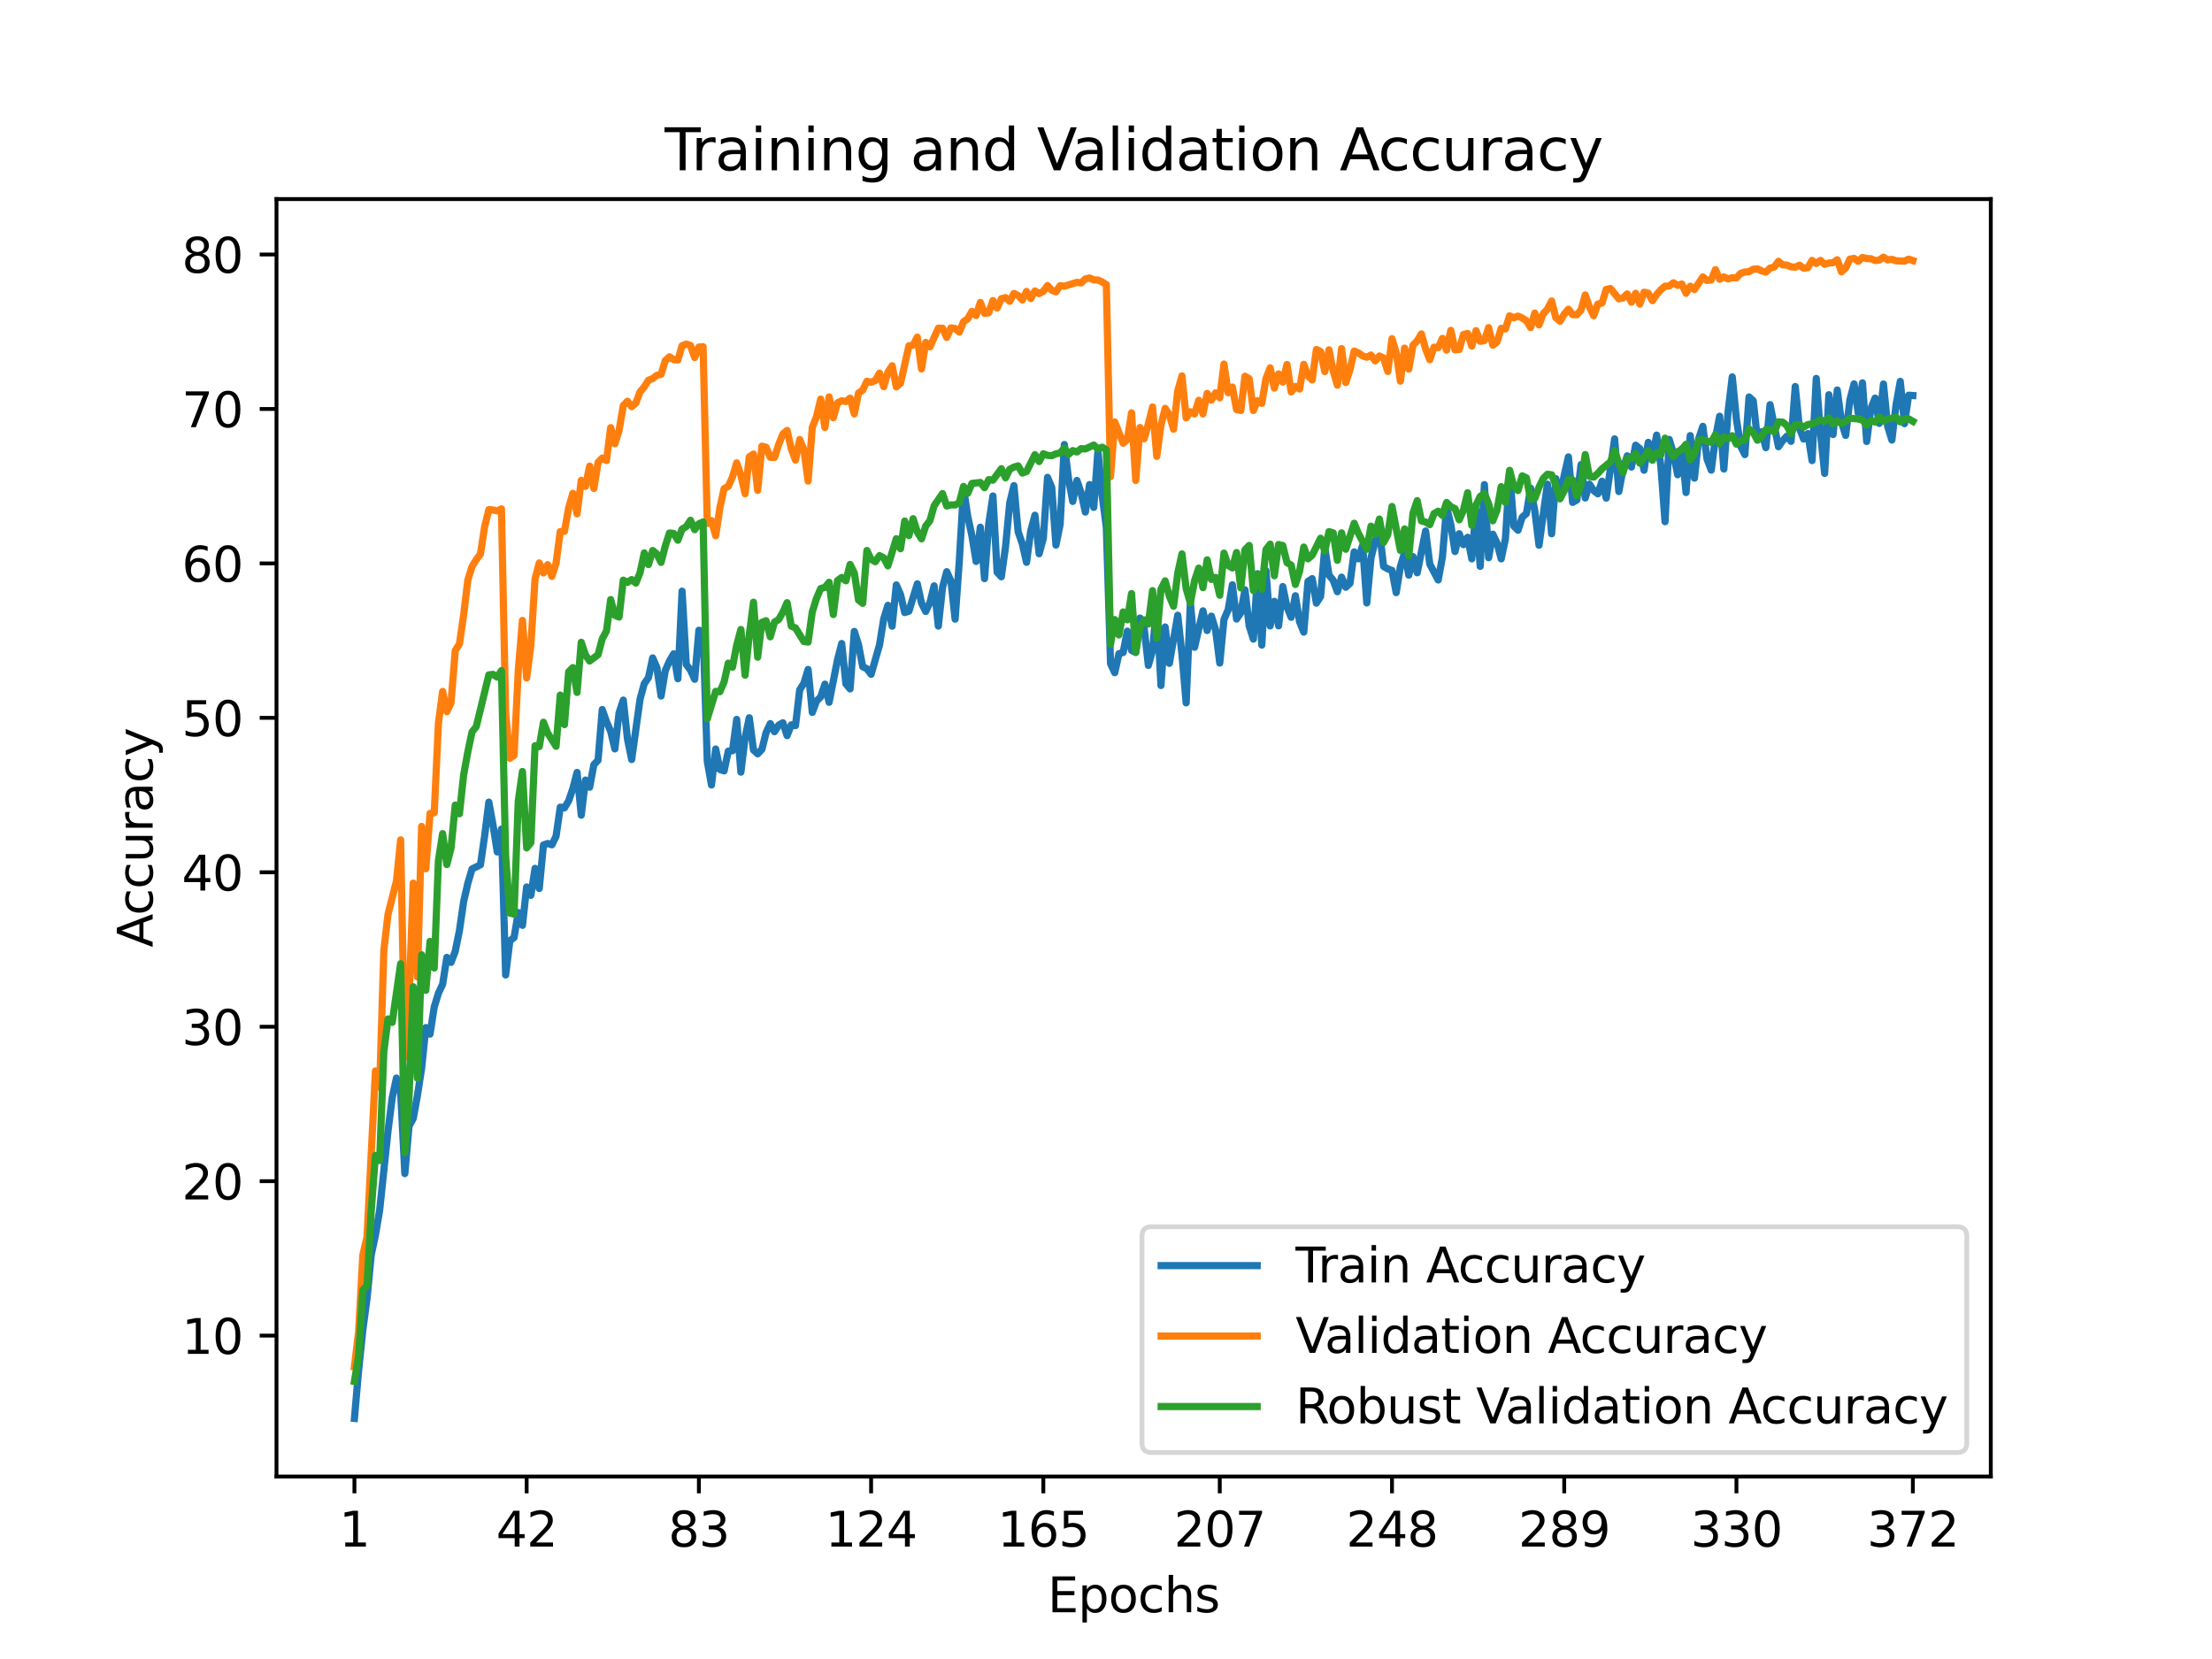 <?xml version="1.0" encoding="utf-8" standalone="no"?>
<!DOCTYPE svg PUBLIC "-//W3C//DTD SVG 1.1//EN"
  "http://www.w3.org/Graphics/SVG/1.1/DTD/svg11.dtd">
<svg height="345.6pt" version="1.1" viewBox="0 0 460.8 345.6" width="460.8pt" xmlns="http://www.w3.org/2000/svg" xmlns:xlink="http://www.w3.org/1999/xlink">
 <defs>
  <style type="text/css">*{stroke-linecap:butt;stroke-linejoin:round;}</style>
 </defs>
 <g id="figure_1">
  <g id="patch_1">
   <path d="M 0 345.6 
L 460.8 345.6 
L 460.8 0 
L 0 0 
z
" style="fill:#ffffff;"/>
  </g>
  <g id="axes_1">
   <g id="patch_2">
    <path d="M 57.6 307.584 
L 414.72 307.584 
L 414.72 41.472 
L 57.6 41.472 
z
" style="fill:#ffffff;"/>
   </g>
   <g id="matplotlib.axis_1">
    <g id="xtick_1">
     <g id="line2d_1">
      <defs>
       <path d="M 0 0 
L 0 3.5 
" id="mb301262840" style="stroke:#000000;stroke-width:0.8;"/>
      </defs>
      <g>
       <use style="stroke:#000000;stroke-width:0.8;" x="73.833" xlink:href="#mb301262840" y="307.584"/>
      </g>
     </g>
     <g id="text_1">
      <!-- 1 -->
      <g transform="translate(70.651 322.182)scale(0.1 -0.1)">
       <defs>
        <path d="M 794 531 
L 1825 531 
L 1825 4091 
L 703 3866 
L 703 4441 
L 1819 4666 
L 2450 4666 
L 2450 531 
L 3481 531 
L 3481 0 
L 794 0 
L 794 531 
z
" id="DejaVuSans-31" transform="scale(0.016)"/>
       </defs>
       <use xlink:href="#DejaVuSans-31"/>
      </g>
     </g>
    </g>
    <g id="xtick_2">
     <g id="line2d_2">
      <g>
       <use style="stroke:#000000;stroke-width:0.8;" x="109.711" xlink:href="#mb301262840" y="307.584"/>
      </g>
     </g>
     <g id="text_2">
      <!-- 42 -->
      <g transform="translate(103.348 322.182)scale(0.1 -0.1)">
       <defs>
        <path d="M 2419 4116 
L 825 1625 
L 2419 1625 
L 2419 4116 
z
M 2253 4666 
L 3047 4666 
L 3047 1625 
L 3713 1625 
L 3713 1100 
L 3047 1100 
L 3047 0 
L 2419 0 
L 2419 1100 
L 313 1100 
L 313 1709 
L 2253 4666 
z
" id="DejaVuSans-34" transform="scale(0.016)"/>
        <path d="M 1228 531 
L 3431 531 
L 3431 0 
L 469 0 
L 469 531 
Q 828 903 1448 1529 
Q 2069 2156 2228 2338 
Q 2531 2678 2651 2914 
Q 2772 3150 2772 3378 
Q 2772 3750 2511 3984 
Q 2250 4219 1831 4219 
Q 1534 4219 1204 4116 
Q 875 4013 500 3803 
L 500 4441 
Q 881 4594 1212 4672 
Q 1544 4750 1819 4750 
Q 2544 4750 2975 4387 
Q 3406 4025 3406 3419 
Q 3406 3131 3298 2873 
Q 3191 2616 2906 2266 
Q 2828 2175 2409 1742 
Q 1991 1309 1228 531 
z
" id="DejaVuSans-32" transform="scale(0.016)"/>
       </defs>
       <use xlink:href="#DejaVuSans-34"/>
       <use x="63.623" xlink:href="#DejaVuSans-32"/>
      </g>
     </g>
    </g>
    <g id="xtick_3">
     <g id="line2d_3">
      <g>
       <use style="stroke:#000000;stroke-width:0.8;" x="145.589" xlink:href="#mb301262840" y="307.584"/>
      </g>
     </g>
     <g id="text_3">
      <!-- 83 -->
      <g transform="translate(139.227 322.182)scale(0.1 -0.1)">
       <defs>
        <path d="M 2034 2216 
Q 1584 2216 1326 1975 
Q 1069 1734 1069 1313 
Q 1069 891 1326 650 
Q 1584 409 2034 409 
Q 2484 409 2743 651 
Q 3003 894 3003 1313 
Q 3003 1734 2745 1975 
Q 2488 2216 2034 2216 
z
M 1403 2484 
Q 997 2584 770 2862 
Q 544 3141 544 3541 
Q 544 4100 942 4425 
Q 1341 4750 2034 4750 
Q 2731 4750 3128 4425 
Q 3525 4100 3525 3541 
Q 3525 3141 3298 2862 
Q 3072 2584 2669 2484 
Q 3125 2378 3379 2068 
Q 3634 1759 3634 1313 
Q 3634 634 3220 271 
Q 2806 -91 2034 -91 
Q 1263 -91 848 271 
Q 434 634 434 1313 
Q 434 1759 690 2068 
Q 947 2378 1403 2484 
z
M 1172 3481 
Q 1172 3119 1398 2916 
Q 1625 2713 2034 2713 
Q 2441 2713 2670 2916 
Q 2900 3119 2900 3481 
Q 2900 3844 2670 4047 
Q 2441 4250 2034 4250 
Q 1625 4250 1398 4047 
Q 1172 3844 1172 3481 
z
" id="DejaVuSans-38" transform="scale(0.016)"/>
        <path d="M 2597 2516 
Q 3050 2419 3304 2112 
Q 3559 1806 3559 1356 
Q 3559 666 3084 287 
Q 2609 -91 1734 -91 
Q 1441 -91 1130 -33 
Q 819 25 488 141 
L 488 750 
Q 750 597 1062 519 
Q 1375 441 1716 441 
Q 2309 441 2620 675 
Q 2931 909 2931 1356 
Q 2931 1769 2642 2001 
Q 2353 2234 1838 2234 
L 1294 2234 
L 1294 2753 
L 1863 2753 
Q 2328 2753 2575 2939 
Q 2822 3125 2822 3475 
Q 2822 3834 2567 4026 
Q 2313 4219 1838 4219 
Q 1578 4219 1281 4162 
Q 984 4106 628 3988 
L 628 4550 
Q 988 4650 1302 4700 
Q 1616 4750 1894 4750 
Q 2613 4750 3031 4423 
Q 3450 4097 3450 3541 
Q 3450 3153 3228 2886 
Q 3006 2619 2597 2516 
z
" id="DejaVuSans-33" transform="scale(0.016)"/>
       </defs>
       <use xlink:href="#DejaVuSans-38"/>
       <use x="63.623" xlink:href="#DejaVuSans-33"/>
      </g>
     </g>
    </g>
    <g id="xtick_4">
     <g id="line2d_4">
      <g>
       <use style="stroke:#000000;stroke-width:0.8;" x="181.468" xlink:href="#mb301262840" y="307.584"/>
      </g>
     </g>
     <g id="text_4">
      <!-- 124 -->
      <g transform="translate(171.924 322.182)scale(0.1 -0.1)">
       <use xlink:href="#DejaVuSans-31"/>
       <use x="63.623" xlink:href="#DejaVuSans-32"/>
       <use x="127.246" xlink:href="#DejaVuSans-34"/>
      </g>
     </g>
    </g>
    <g id="xtick_5">
     <g id="line2d_5">
      <g>
       <use style="stroke:#000000;stroke-width:0.8;" x="217.346" xlink:href="#mb301262840" y="307.584"/>
      </g>
     </g>
     <g id="text_5">
      <!-- 165 -->
      <g transform="translate(207.802 322.182)scale(0.1 -0.1)">
       <defs>
        <path d="M 2113 2584 
Q 1688 2584 1439 2293 
Q 1191 2003 1191 1497 
Q 1191 994 1439 701 
Q 1688 409 2113 409 
Q 2538 409 2786 701 
Q 3034 994 3034 1497 
Q 3034 2003 2786 2293 
Q 2538 2584 2113 2584 
z
M 3366 4563 
L 3366 3988 
Q 3128 4100 2886 4159 
Q 2644 4219 2406 4219 
Q 1781 4219 1451 3797 
Q 1122 3375 1075 2522 
Q 1259 2794 1537 2939 
Q 1816 3084 2150 3084 
Q 2853 3084 3261 2657 
Q 3669 2231 3669 1497 
Q 3669 778 3244 343 
Q 2819 -91 2113 -91 
Q 1303 -91 875 529 
Q 447 1150 447 2328 
Q 447 3434 972 4092 
Q 1497 4750 2381 4750 
Q 2619 4750 2861 4703 
Q 3103 4656 3366 4563 
z
" id="DejaVuSans-36" transform="scale(0.016)"/>
        <path d="M 691 4666 
L 3169 4666 
L 3169 4134 
L 1269 4134 
L 1269 2991 
Q 1406 3038 1543 3061 
Q 1681 3084 1819 3084 
Q 2600 3084 3056 2656 
Q 3513 2228 3513 1497 
Q 3513 744 3044 326 
Q 2575 -91 1722 -91 
Q 1428 -91 1123 -41 
Q 819 9 494 109 
L 494 744 
Q 775 591 1075 516 
Q 1375 441 1709 441 
Q 2250 441 2565 725 
Q 2881 1009 2881 1497 
Q 2881 1984 2565 2268 
Q 2250 2553 1709 2553 
Q 1456 2553 1204 2497 
Q 953 2441 691 2322 
L 691 4666 
z
" id="DejaVuSans-35" transform="scale(0.016)"/>
       </defs>
       <use xlink:href="#DejaVuSans-31"/>
       <use x="63.623" xlink:href="#DejaVuSans-36"/>
       <use x="127.246" xlink:href="#DejaVuSans-35"/>
      </g>
     </g>
    </g>
    <g id="xtick_6">
     <g id="line2d_6">
      <g>
       <use style="stroke:#000000;stroke-width:0.8;" x="254.099" xlink:href="#mb301262840" y="307.584"/>
      </g>
     </g>
     <g id="text_6">
      <!-- 207 -->
      <g transform="translate(244.555 322.182)scale(0.1 -0.1)">
       <defs>
        <path d="M 2034 4250 
Q 1547 4250 1301 3770 
Q 1056 3291 1056 2328 
Q 1056 1369 1301 889 
Q 1547 409 2034 409 
Q 2525 409 2770 889 
Q 3016 1369 3016 2328 
Q 3016 3291 2770 3770 
Q 2525 4250 2034 4250 
z
M 2034 4750 
Q 2819 4750 3233 4129 
Q 3647 3509 3647 2328 
Q 3647 1150 3233 529 
Q 2819 -91 2034 -91 
Q 1250 -91 836 529 
Q 422 1150 422 2328 
Q 422 3509 836 4129 
Q 1250 4750 2034 4750 
z
" id="DejaVuSans-30" transform="scale(0.016)"/>
        <path d="M 525 4666 
L 3525 4666 
L 3525 4397 
L 1831 0 
L 1172 0 
L 2766 4134 
L 525 4134 
L 525 4666 
z
" id="DejaVuSans-37" transform="scale(0.016)"/>
       </defs>
       <use xlink:href="#DejaVuSans-32"/>
       <use x="63.623" xlink:href="#DejaVuSans-30"/>
       <use x="127.246" xlink:href="#DejaVuSans-37"/>
      </g>
     </g>
    </g>
    <g id="xtick_7">
     <g id="line2d_7">
      <g>
       <use style="stroke:#000000;stroke-width:0.8;" x="289.977" xlink:href="#mb301262840" y="307.584"/>
      </g>
     </g>
     <g id="text_7">
      <!-- 248 -->
      <g transform="translate(280.434 322.182)scale(0.1 -0.1)">
       <use xlink:href="#DejaVuSans-32"/>
       <use x="63.623" xlink:href="#DejaVuSans-34"/>
       <use x="127.246" xlink:href="#DejaVuSans-38"/>
      </g>
     </g>
    </g>
    <g id="xtick_8">
     <g id="line2d_8">
      <g>
       <use style="stroke:#000000;stroke-width:0.8;" x="325.856" xlink:href="#mb301262840" y="307.584"/>
      </g>
     </g>
     <g id="text_8">
      <!-- 289 -->
      <g transform="translate(316.312 322.182)scale(0.1 -0.1)">
       <defs>
        <path d="M 703 97 
L 703 672 
Q 941 559 1184 500 
Q 1428 441 1663 441 
Q 2288 441 2617 861 
Q 2947 1281 2994 2138 
Q 2813 1869 2534 1725 
Q 2256 1581 1919 1581 
Q 1219 1581 811 2004 
Q 403 2428 403 3163 
Q 403 3881 828 4315 
Q 1253 4750 1959 4750 
Q 2769 4750 3195 4129 
Q 3622 3509 3622 2328 
Q 3622 1225 3098 567 
Q 2575 -91 1691 -91 
Q 1453 -91 1209 -44 
Q 966 3 703 97 
z
M 1959 2075 
Q 2384 2075 2632 2365 
Q 2881 2656 2881 3163 
Q 2881 3666 2632 3958 
Q 2384 4250 1959 4250 
Q 1534 4250 1286 3958 
Q 1038 3666 1038 3163 
Q 1038 2656 1286 2365 
Q 1534 2075 1959 2075 
z
" id="DejaVuSans-39" transform="scale(0.016)"/>
       </defs>
       <use xlink:href="#DejaVuSans-32"/>
       <use x="63.623" xlink:href="#DejaVuSans-38"/>
       <use x="127.246" xlink:href="#DejaVuSans-39"/>
      </g>
     </g>
    </g>
    <g id="xtick_9">
     <g id="line2d_9">
      <g>
       <use style="stroke:#000000;stroke-width:0.8;" x="361.734" xlink:href="#mb301262840" y="307.584"/>
      </g>
     </g>
     <g id="text_9">
      <!-- 330 -->
      <g transform="translate(352.19 322.182)scale(0.1 -0.1)">
       <use xlink:href="#DejaVuSans-33"/>
       <use x="63.623" xlink:href="#DejaVuSans-33"/>
       <use x="127.246" xlink:href="#DejaVuSans-30"/>
      </g>
     </g>
    </g>
    <g id="xtick_10">
     <g id="line2d_10">
      <g>
       <use style="stroke:#000000;stroke-width:0.8;" x="398.487" xlink:href="#mb301262840" y="307.584"/>
      </g>
     </g>
     <g id="text_10">
      <!-- 372 -->
      <g transform="translate(388.944 322.182)scale(0.1 -0.1)">
       <use xlink:href="#DejaVuSans-33"/>
       <use x="63.623" xlink:href="#DejaVuSans-37"/>
       <use x="127.246" xlink:href="#DejaVuSans-32"/>
      </g>
     </g>
    </g>
    <g id="text_11">
     <!-- Epochs -->
     <g transform="translate(218.244 335.861)scale(0.1 -0.1)">
      <defs>
       <path d="M 628 4666 
L 3578 4666 
L 3578 4134 
L 1259 4134 
L 1259 2753 
L 3481 2753 
L 3481 2222 
L 1259 2222 
L 1259 531 
L 3634 531 
L 3634 0 
L 628 0 
L 628 4666 
z
" id="DejaVuSans-45" transform="scale(0.016)"/>
       <path d="M 1159 525 
L 1159 -1331 
L 581 -1331 
L 581 3500 
L 1159 3500 
L 1159 2969 
Q 1341 3281 1617 3432 
Q 1894 3584 2278 3584 
Q 2916 3584 3314 3078 
Q 3713 2572 3713 1747 
Q 3713 922 3314 415 
Q 2916 -91 2278 -91 
Q 1894 -91 1617 61 
Q 1341 213 1159 525 
z
M 3116 1747 
Q 3116 2381 2855 2742 
Q 2594 3103 2138 3103 
Q 1681 3103 1420 2742 
Q 1159 2381 1159 1747 
Q 1159 1113 1420 752 
Q 1681 391 2138 391 
Q 2594 391 2855 752 
Q 3116 1113 3116 1747 
z
" id="DejaVuSans-70" transform="scale(0.016)"/>
       <path d="M 1959 3097 
Q 1497 3097 1228 2736 
Q 959 2375 959 1747 
Q 959 1119 1226 758 
Q 1494 397 1959 397 
Q 2419 397 2687 759 
Q 2956 1122 2956 1747 
Q 2956 2369 2687 2733 
Q 2419 3097 1959 3097 
z
M 1959 3584 
Q 2709 3584 3137 3096 
Q 3566 2609 3566 1747 
Q 3566 888 3137 398 
Q 2709 -91 1959 -91 
Q 1206 -91 779 398 
Q 353 888 353 1747 
Q 353 2609 779 3096 
Q 1206 3584 1959 3584 
z
" id="DejaVuSans-6f" transform="scale(0.016)"/>
       <path d="M 3122 3366 
L 3122 2828 
Q 2878 2963 2633 3030 
Q 2388 3097 2138 3097 
Q 1578 3097 1268 2742 
Q 959 2388 959 1747 
Q 959 1106 1268 751 
Q 1578 397 2138 397 
Q 2388 397 2633 464 
Q 2878 531 3122 666 
L 3122 134 
Q 2881 22 2623 -34 
Q 2366 -91 2075 -91 
Q 1284 -91 818 406 
Q 353 903 353 1747 
Q 353 2603 823 3093 
Q 1294 3584 2113 3584 
Q 2378 3584 2631 3529 
Q 2884 3475 3122 3366 
z
" id="DejaVuSans-63" transform="scale(0.016)"/>
       <path d="M 3513 2113 
L 3513 0 
L 2938 0 
L 2938 2094 
Q 2938 2591 2744 2837 
Q 2550 3084 2163 3084 
Q 1697 3084 1428 2787 
Q 1159 2491 1159 1978 
L 1159 0 
L 581 0 
L 581 4863 
L 1159 4863 
L 1159 2956 
Q 1366 3272 1645 3428 
Q 1925 3584 2291 3584 
Q 2894 3584 3203 3211 
Q 3513 2838 3513 2113 
z
" id="DejaVuSans-68" transform="scale(0.016)"/>
       <path d="M 2834 3397 
L 2834 2853 
Q 2591 2978 2328 3040 
Q 2066 3103 1784 3103 
Q 1356 3103 1142 2972 
Q 928 2841 928 2578 
Q 928 2378 1081 2264 
Q 1234 2150 1697 2047 
L 1894 2003 
Q 2506 1872 2764 1633 
Q 3022 1394 3022 966 
Q 3022 478 2636 193 
Q 2250 -91 1575 -91 
Q 1294 -91 989 -36 
Q 684 19 347 128 
L 347 722 
Q 666 556 975 473 
Q 1284 391 1588 391 
Q 1994 391 2212 530 
Q 2431 669 2431 922 
Q 2431 1156 2273 1281 
Q 2116 1406 1581 1522 
L 1381 1569 
Q 847 1681 609 1914 
Q 372 2147 372 2553 
Q 372 3047 722 3315 
Q 1072 3584 1716 3584 
Q 2034 3584 2315 3537 
Q 2597 3491 2834 3397 
z
" id="DejaVuSans-73" transform="scale(0.016)"/>
      </defs>
      <use xlink:href="#DejaVuSans-45"/>
      <use x="63.184" xlink:href="#DejaVuSans-70"/>
      <use x="126.66" xlink:href="#DejaVuSans-6f"/>
      <use x="187.842" xlink:href="#DejaVuSans-63"/>
      <use x="242.822" xlink:href="#DejaVuSans-68"/>
      <use x="306.201" xlink:href="#DejaVuSans-73"/>
     </g>
    </g>
   </g>
   <g id="matplotlib.axis_2">
    <g id="ytick_1">
     <g id="line2d_11">
      <defs>
       <path d="M 0 0 
L -3.5 0 
" id="m62fff11de8" style="stroke:#000000;stroke-width:0.8;"/>
      </defs>
      <g>
       <use style="stroke:#000000;stroke-width:0.8;" x="57.6" xlink:href="#m62fff11de8" y="278.236"/>
      </g>
     </g>
     <g id="text_12">
      <!-- 10 -->
      <g transform="translate(37.875 282.036)scale(0.1 -0.1)">
       <use xlink:href="#DejaVuSans-31"/>
       <use x="63.623" xlink:href="#DejaVuSans-30"/>
      </g>
     </g>
    </g>
    <g id="ytick_2">
     <g id="line2d_12">
      <g>
       <use style="stroke:#000000;stroke-width:0.8;" x="57.6" xlink:href="#m62fff11de8" y="246.063"/>
      </g>
     </g>
     <g id="text_13">
      <!-- 20 -->
      <g transform="translate(37.875 249.862)scale(0.1 -0.1)">
       <use xlink:href="#DejaVuSans-32"/>
       <use x="63.623" xlink:href="#DejaVuSans-30"/>
      </g>
     </g>
    </g>
    <g id="ytick_3">
     <g id="line2d_13">
      <g>
       <use style="stroke:#000000;stroke-width:0.8;" x="57.6" xlink:href="#m62fff11de8" y="213.889"/>
      </g>
     </g>
     <g id="text_14">
      <!-- 30 -->
      <g transform="translate(37.875 217.688)scale(0.1 -0.1)">
       <use xlink:href="#DejaVuSans-33"/>
       <use x="63.623" xlink:href="#DejaVuSans-30"/>
      </g>
     </g>
    </g>
    <g id="ytick_4">
     <g id="line2d_14">
      <g>
       <use style="stroke:#000000;stroke-width:0.8;" x="57.6" xlink:href="#m62fff11de8" y="181.716"/>
      </g>
     </g>
     <g id="text_15">
      <!-- 40 -->
      <g transform="translate(37.875 185.515)scale(0.1 -0.1)">
       <use xlink:href="#DejaVuSans-34"/>
       <use x="63.623" xlink:href="#DejaVuSans-30"/>
      </g>
     </g>
    </g>
    <g id="ytick_5">
     <g id="line2d_15">
      <g>
       <use style="stroke:#000000;stroke-width:0.8;" x="57.6" xlink:href="#m62fff11de8" y="149.542"/>
      </g>
     </g>
     <g id="text_16">
      <!-- 50 -->
      <g transform="translate(37.875 153.341)scale(0.1 -0.1)">
       <use xlink:href="#DejaVuSans-35"/>
       <use x="63.623" xlink:href="#DejaVuSans-30"/>
      </g>
     </g>
    </g>
    <g id="ytick_6">
     <g id="line2d_16">
      <g>
       <use style="stroke:#000000;stroke-width:0.8;" x="57.6" xlink:href="#m62fff11de8" y="117.368"/>
      </g>
     </g>
     <g id="text_17">
      <!-- 60 -->
      <g transform="translate(37.875 121.168)scale(0.1 -0.1)">
       <use xlink:href="#DejaVuSans-36"/>
       <use x="63.623" xlink:href="#DejaVuSans-30"/>
      </g>
     </g>
    </g>
    <g id="ytick_7">
     <g id="line2d_17">
      <g>
       <use style="stroke:#000000;stroke-width:0.8;" x="57.6" xlink:href="#m62fff11de8" y="85.195"/>
      </g>
     </g>
     <g id="text_18">
      <!-- 70 -->
      <g transform="translate(37.875 88.994)scale(0.1 -0.1)">
       <use xlink:href="#DejaVuSans-37"/>
       <use x="63.623" xlink:href="#DejaVuSans-30"/>
      </g>
     </g>
    </g>
    <g id="ytick_8">
     <g id="line2d_18">
      <g>
       <use style="stroke:#000000;stroke-width:0.8;" x="57.6" xlink:href="#m62fff11de8" y="53.021"/>
      </g>
     </g>
     <g id="text_19">
      <!-- 80 -->
      <g transform="translate(37.875 56.82)scale(0.1 -0.1)">
       <use xlink:href="#DejaVuSans-38"/>
       <use x="63.623" xlink:href="#DejaVuSans-30"/>
      </g>
     </g>
    </g>
    <g id="text_20">
     <!-- Accuracy -->
     <g transform="translate(31.795 197.356)rotate(-90)scale(0.1 -0.1)">
      <defs>
       <path d="M 2188 4044 
L 1331 1722 
L 3047 1722 
L 2188 4044 
z
M 1831 4666 
L 2547 4666 
L 4325 0 
L 3669 0 
L 3244 1197 
L 1141 1197 
L 716 0 
L 50 0 
L 1831 4666 
z
" id="DejaVuSans-41" transform="scale(0.016)"/>
       <path d="M 544 1381 
L 544 3500 
L 1119 3500 
L 1119 1403 
Q 1119 906 1312 657 
Q 1506 409 1894 409 
Q 2359 409 2629 706 
Q 2900 1003 2900 1516 
L 2900 3500 
L 3475 3500 
L 3475 0 
L 2900 0 
L 2900 538 
Q 2691 219 2414 64 
Q 2138 -91 1772 -91 
Q 1169 -91 856 284 
Q 544 659 544 1381 
z
M 1991 3584 
L 1991 3584 
z
" id="DejaVuSans-75" transform="scale(0.016)"/>
       <path d="M 2631 2963 
Q 2534 3019 2420 3045 
Q 2306 3072 2169 3072 
Q 1681 3072 1420 2755 
Q 1159 2438 1159 1844 
L 1159 0 
L 581 0 
L 581 3500 
L 1159 3500 
L 1159 2956 
Q 1341 3275 1631 3429 
Q 1922 3584 2338 3584 
Q 2397 3584 2469 3576 
Q 2541 3569 2628 3553 
L 2631 2963 
z
" id="DejaVuSans-72" transform="scale(0.016)"/>
       <path d="M 2194 1759 
Q 1497 1759 1228 1600 
Q 959 1441 959 1056 
Q 959 750 1161 570 
Q 1363 391 1709 391 
Q 2188 391 2477 730 
Q 2766 1069 2766 1631 
L 2766 1759 
L 2194 1759 
z
M 3341 1997 
L 3341 0 
L 2766 0 
L 2766 531 
Q 2569 213 2275 61 
Q 1981 -91 1556 -91 
Q 1019 -91 701 211 
Q 384 513 384 1019 
Q 384 1609 779 1909 
Q 1175 2209 1959 2209 
L 2766 2209 
L 2766 2266 
Q 2766 2663 2505 2880 
Q 2244 3097 1772 3097 
Q 1472 3097 1187 3025 
Q 903 2953 641 2809 
L 641 3341 
Q 956 3463 1253 3523 
Q 1550 3584 1831 3584 
Q 2591 3584 2966 3190 
Q 3341 2797 3341 1997 
z
" id="DejaVuSans-61" transform="scale(0.016)"/>
       <path d="M 2059 -325 
Q 1816 -950 1584 -1140 
Q 1353 -1331 966 -1331 
L 506 -1331 
L 506 -850 
L 844 -850 
Q 1081 -850 1212 -737 
Q 1344 -625 1503 -206 
L 1606 56 
L 191 3500 
L 800 3500 
L 1894 763 
L 2988 3500 
L 3597 3500 
L 2059 -325 
z
" id="DejaVuSans-79" transform="scale(0.016)"/>
      </defs>
      <use xlink:href="#DejaVuSans-41"/>
      <use x="66.658" xlink:href="#DejaVuSans-63"/>
      <use x="121.639" xlink:href="#DejaVuSans-63"/>
      <use x="176.619" xlink:href="#DejaVuSans-75"/>
      <use x="239.998" xlink:href="#DejaVuSans-72"/>
      <use x="281.111" xlink:href="#DejaVuSans-61"/>
      <use x="342.391" xlink:href="#DejaVuSans-63"/>
      <use x="397.371" xlink:href="#DejaVuSans-79"/>
     </g>
    </g>
   </g>
   <g id="line2d_19">
    <path clip-path="url(#pcbf8690cb5)" d="M 73.833 295.488 
L 74.708 285.476 
L 75.583 277.065 
L 76.458 270.515 
L 77.333 261.423 
L 78.208 257.291 
L 79.083 252.144 
L 80.833 235.568 
L 81.708 228.67 
L 82.584 224.584 
L 83.459 227.479 
L 84.334 244.48 
L 85.209 234.59 
L 86.084 233.013 
L 86.959 228.226 
L 87.834 222.512 
L 88.709 214.063 
L 89.584 215.421 
L 90.459 209.752 
L 91.334 206.908 
L 92.209 205.035 
L 93.084 199.443 
L 93.96 200.479 
L 94.835 198.176 
L 95.71 193.832 
L 96.585 187.809 
L 97.46 184.006 
L 98.335 181.021 
L 100.085 180.158 
L 100.96 174.116 
L 101.835 167.096 
L 102.71 171.896 
L 103.585 177.475 
L 104.461 172.72 
L 105.336 203.105 
L 106.211 195.994 
L 107.086 195.299 
L 107.961 190.106 
L 108.836 192.77 
L 109.711 184.772 
L 110.586 186.516 
L 111.461 180.892 
L 112.336 185.094 
L 113.211 176.027 
L 114.086 175.718 
L 114.961 175.989 
L 115.837 174.213 
L 116.712 168.151 
L 117.587 168.293 
L 118.462 166.832 
L 119.337 164.258 
L 120.212 160.912 
L 121.087 169.818 
L 121.962 162.501 
L 122.837 163.988 
L 123.712 159.297 
L 124.587 158.364 
L 125.462 147.811 
L 126.338 150.333 
L 127.213 152.341 
L 128.088 156.009 
L 128.963 148.493 
L 129.838 145.848 
L 130.713 153.943 
L 131.588 158.222 
L 133.338 145.63 
L 134.213 142.412 
L 135.088 141.17 
L 135.963 137.059 
L 136.838 139.073 
L 137.714 144.993 
L 138.589 139.697 
L 139.464 137.708 
L 140.339 136.203 
L 141.214 141.396 
L 142.089 123.147 
L 142.964 138.429 
L 143.839 139.594 
L 144.714 141.505 
L 145.589 131.3 
L 146.464 131.473 
L 147.339 158.596 
L 148.214 163.525 
L 149.09 156.028 
L 149.965 160.307 
L 150.84 160.59 
L 151.715 156.479 
L 152.59 156.389 
L 153.465 149.864 
L 154.34 160.854 
L 155.215 153.647 
L 156.09 149.523 
L 156.965 156.247 
L 157.84 157.032 
L 158.715 156.105 
L 159.591 152.618 
L 160.466 150.739 
L 161.341 152.425 
L 162.216 151.061 
L 163.091 150.565 
L 163.966 153.248 
L 164.841 150.996 
L 165.716 151.157 
L 166.591 143.699 
L 167.466 142.341 
L 168.341 139.459 
L 169.216 148.403 
L 170.091 146.054 
L 170.967 145.173 
L 171.842 142.522 
L 172.717 146.299 
L 174.467 137.451 
L 175.342 134.06 
L 176.217 142.457 
L 177.092 143.513 
L 177.967 131.538 
L 178.842 134.285 
L 179.717 138.886 
L 180.592 139.311 
L 181.468 140.469 
L 183.218 134.362 
L 184.093 128.906 
L 184.968 126.1 
L 185.843 130.45 
L 186.718 121.847 
L 187.593 123.842 
L 188.468 127.606 
L 189.343 127.323 
L 191.093 121.622 
L 191.968 125.631 
L 192.844 127.381 
L 193.719 125.54 
L 194.594 122.046 
L 195.469 130.424 
L 196.344 122.387 
L 197.219 119.093 
L 198.094 121.023 
L 198.969 128.983 
L 199.844 116.828 
L 200.719 101.751 
L 201.594 107.53 
L 202.469 111.622 
L 203.345 116.963 
L 204.22 109.827 
L 205.095 120.541 
L 205.97 109.138 
L 206.845 103.315 
L 207.72 119.202 
L 208.595 120.155 
L 209.47 113.887 
L 210.345 104.737 
L 211.22 101.166 
L 212.095 110.753 
L 212.97 113.302 
L 213.845 117.143 
L 214.721 110.593 
L 215.596 107.33 
L 216.471 115.361 
L 217.346 112.13 
L 218.221 99.441 
L 219.096 101.532 
L 219.971 113.553 
L 220.846 109.235 
L 221.721 92.601 
L 222.596 99.769 
L 223.471 104.46 
L 224.346 100.085 
L 225.222 102.697 
L 226.097 106.674 
L 226.972 100.947 
L 227.847 105.696 
L 228.722 93.914 
L 229.597 103.251 
L 230.472 109.865 
L 231.347 138.249 
L 232.222 140.134 
L 233.097 136.177 
L 233.972 135.92 
L 234.847 131.48 
L 235.722 135.476 
L 236.598 135.933 
L 237.473 128.751 
L 238.348 130.849 
L 239.223 138.616 
L 240.098 135.508 
L 240.973 125.92 
L 241.848 142.805 
L 242.723 130.611 
L 243.598 138.191 
L 245.348 128.166 
L 246.223 136.338 
L 247.098 146.421 
L 247.974 125.56 
L 248.849 134.839 
L 250.599 127.246 
L 251.474 131.351 
L 252.349 128.352 
L 253.224 131.184 
L 254.099 138.133 
L 254.974 129.047 
L 255.849 127.02 
L 256.724 121.821 
L 257.599 128.951 
L 258.475 127.657 
L 259.35 122.87 
L 260.225 130.386 
L 261.1 133.14 
L 261.975 119.518 
L 262.85 134.382 
L 263.725 118.88 
L 264.6 130.392 
L 265.475 125.264 
L 266.35 130.379 
L 267.225 122.188 
L 268.1 126.448 
L 268.975 128.597 
L 269.851 124.105 
L 270.726 129.53 
L 271.601 131.686 
L 272.476 121.126 
L 273.351 120.541 
L 274.226 125.643 
L 275.101 124.273 
L 275.976 114.067 
L 276.851 119.814 
L 277.726 120.882 
L 278.601 123.269 
L 279.476 120.232 
L 280.352 122.336 
L 281.227 121.506 
L 282.102 114.968 
L 282.977 116.416 
L 283.852 113.623 
L 284.727 125.605 
L 285.602 116.223 
L 286.477 112.729 
L 287.352 110.483 
L 288.227 118.005 
L 289.102 118.507 
L 289.977 118.835 
L 290.852 123.456 
L 291.728 118.038 
L 292.603 115.129 
L 293.478 119.814 
L 294.353 115.953 
L 295.228 119.324 
L 296.978 110.618 
L 297.853 117.523 
L 299.603 120.824 
L 300.478 116.069 
L 301.353 105.631 
L 302.229 109.267 
L 303.104 114.891 
L 303.979 111.178 
L 304.854 113.462 
L 305.729 111.931 
L 306.604 116.416 
L 307.479 106.243 
L 308.354 117.986 
L 309.229 100.953 
L 310.104 116.184 
L 310.979 111.281 
L 311.854 113.134 
L 312.729 116.422 
L 313.605 112.272 
L 314.48 98.161 
L 315.355 109.602 
L 316.23 110.464 
L 317.105 107.748 
L 317.98 106.976 
L 318.855 101.706 
L 319.73 106.449 
L 320.605 113.585 
L 322.355 100.863 
L 323.23 111.197 
L 324.106 99.705 
L 324.981 103.553 
L 325.856 98.991 
L 326.731 95.175 
L 327.606 104.666 
L 328.481 104.158 
L 329.356 96.79 
L 330.231 103.74 
L 331.106 100.85 
L 331.981 102.169 
L 332.856 102.871 
L 333.731 100.246 
L 334.606 103.765 
L 336.357 91.43 
L 337.232 102.395 
L 338.107 97.755 
L 338.982 94.963 
L 339.857 97.298 
L 340.732 92.743 
L 341.607 93.457 
L 342.482 97.955 
L 343.357 92.151 
L 344.232 95.239 
L 345.107 90.638 
L 345.982 97.041 
L 346.858 108.675 
L 347.733 91.539 
L 348.608 94.474 
L 349.483 98.901 
L 350.358 93.515 
L 351.233 102.601 
L 352.108 90.741 
L 352.983 99.608 
L 353.858 91.424 
L 354.733 88.817 
L 355.608 95.645 
L 356.483 97.942 
L 357.359 91.198 
L 358.234 86.707 
L 359.109 97.71 
L 359.984 85.812 
L 360.859 78.515 
L 361.734 87.357 
L 362.609 92.968 
L 363.484 94.699 
L 364.359 82.692 
L 365.234 83.483 
L 366.109 91.571 
L 366.984 89.937 
L 367.859 93.257 
L 368.735 84.294 
L 370.485 93.064 
L 371.36 91.81 
L 372.235 90.87 
L 373.11 91.938 
L 373.985 80.517 
L 374.86 89.21 
L 375.735 91.469 
L 376.61 90.33 
L 377.485 95.947 
L 378.36 78.831 
L 379.236 90.188 
L 380.111 98.618 
L 380.986 82.228 
L 381.861 90.523 
L 382.736 81.244 
L 383.611 87.91 
L 384.486 90.703 
L 385.361 83.316 
L 386.236 79.97 
L 387.111 86.115 
L 387.986 79.751 
L 388.861 91.97 
L 389.736 85.111 
L 390.612 82.93 
L 391.487 88.2 
L 392.362 80.002 
L 393.237 88.843 
L 394.112 91.668 
L 394.987 84.294 
L 395.862 79.442 
L 396.737 88.258 
L 397.612 82.325 
L 398.487 82.396 
L 398.487 82.396 
" style="fill:none;stroke:#1f77b4;stroke-linecap:square;stroke-width:1.5;"/>
   </g>
   <g id="line2d_20">
    <path clip-path="url(#pcbf8690cb5)" d="M 73.833 284.703 
L 74.708 277.464 
L 75.583 261.474 
L 76.458 257.645 
L 78.208 223.091 
L 79.083 226.469 
L 79.958 197.995 
L 80.833 190.435 
L 82.584 183.549 
L 83.459 174.959 
L 84.334 220.26 
L 85.209 208.162 
L 86.084 183.968 
L 86.959 203.529 
L 87.834 172.16 
L 88.709 180.976 
L 89.584 169.457 
L 90.459 169.329 
L 91.334 150.636 
L 92.209 144.04 
L 93.084 148.255 
L 93.96 146.389 
L 94.835 135.514 
L 95.71 134.131 
L 96.585 128.082 
L 97.46 120.811 
L 98.335 118.012 
L 99.21 116.596 
L 100.085 115.406 
L 100.96 109.711 
L 101.835 106.172 
L 102.71 106.236 
L 103.585 106.429 
L 104.461 106.011 
L 105.336 148.577 
L 106.211 157.971 
L 107.086 157.36 
L 107.961 139.729 
L 108.836 129.24 
L 109.711 141.241 
L 110.586 134.42 
L 111.461 120.586 
L 112.336 117.272 
L 113.211 119.363 
L 114.086 117.626 
L 114.961 120.071 
L 115.837 117.304 
L 116.712 110.741 
L 117.587 110.676 
L 118.462 105.786 
L 119.337 102.761 
L 120.212 107.041 
L 121.087 100.059 
L 121.962 101.314 
L 122.837 97.099 
L 123.712 101.764 
L 124.587 96.327 
L 125.462 95.426 
L 126.338 95.941 
L 127.213 89.088 
L 128.088 92.434 
L 128.963 89.667 
L 129.838 84.487 
L 130.713 83.586 
L 131.588 84.712 
L 132.463 83.94 
L 133.338 81.623 
L 134.213 80.594 
L 135.088 79.21 
L 135.963 78.856 
L 136.838 78.181 
L 137.714 77.988 
L 138.589 75.124 
L 139.464 74.32 
L 140.339 74.931 
L 141.214 74.996 
L 142.089 72.036 
L 142.964 71.682 
L 143.839 71.971 
L 144.714 74.481 
L 145.589 72.293 
L 146.464 72.229 
L 147.339 109.068 
L 148.214 108.456 
L 149.09 111.609 
L 149.965 105.786 
L 150.84 101.796 
L 151.715 101.314 
L 152.59 99.351 
L 153.465 96.423 
L 154.34 98.997 
L 155.215 102.858 
L 156.09 95.169 
L 156.965 94.589 
L 157.84 102.15 
L 158.715 92.949 
L 159.591 93.174 
L 160.466 95.265 
L 161.341 95.297 
L 162.216 92.595 
L 163.091 90.407 
L 163.966 89.667 
L 164.841 93.528 
L 165.716 95.844 
L 166.591 91.565 
L 167.466 93.689 
L 168.341 100.22 
L 169.216 89.023 
L 170.091 86.803 
L 170.967 83.136 
L 171.842 89.056 
L 172.717 82.685 
L 173.592 87.029 
L 174.467 83.908 
L 175.342 83.489 
L 176.217 83.65 
L 177.092 82.943 
L 177.967 86.224 
L 178.842 81.881 
L 179.717 81.269 
L 180.592 79.436 
L 181.468 79.629 
L 182.343 79.275 
L 183.218 77.73 
L 184.093 80.562 
L 184.968 77.537 
L 185.843 76.186 
L 186.718 80.594 
L 187.593 79.854 
L 189.343 72.036 
L 190.218 71.907 
L 191.093 70.234 
L 191.968 76.862 
L 192.844 71.328 
L 193.719 72.261 
L 195.469 68.368 
L 196.344 68.368 
L 197.219 70.298 
L 198.094 68.304 
L 198.969 68.432 
L 199.844 69.172 
L 200.719 67.017 
L 201.594 66.405 
L 202.469 64.861 
L 203.345 65.73 
L 204.22 62.995 
L 205.095 65.279 
L 205.97 65.151 
L 206.845 62.609 
L 207.72 64.185 
L 208.595 62.223 
L 209.47 61.997 
L 210.345 62.77 
L 211.22 61.129 
L 212.095 61.547 
L 212.97 62.48 
L 213.845 60.711 
L 214.721 62.191 
L 215.596 60.614 
L 216.471 61.161 
L 217.346 60.678 
L 218.221 59.488 
L 219.096 60.453 
L 219.971 60.807 
L 220.846 59.52 
L 221.721 59.617 
L 224.346 58.812 
L 225.222 58.941 
L 226.097 58.104 
L 226.972 57.911 
L 227.847 58.298 
L 228.722 58.33 
L 229.597 58.748 
L 230.472 59.295 
L 231.347 99.287 
L 232.222 87.897 
L 233.972 92.337 
L 234.847 91.533 
L 235.722 85.999 
L 236.598 100.091 
L 237.473 89.056 
L 238.348 91.404 
L 239.223 88.316 
L 240.098 84.776 
L 240.973 95.072 
L 241.848 88.573 
L 242.723 85.066 
L 243.598 86.417 
L 244.473 89.409 
L 245.348 81.398 
L 246.223 78.31 
L 247.098 87.061 
L 247.974 85.774 
L 248.849 86.224 
L 249.724 83.393 
L 250.599 86.224 
L 251.474 81.945 
L 252.349 83.361 
L 253.224 81.849 
L 254.099 82.878 
L 254.974 75.832 
L 255.849 81.816 
L 256.724 80.626 
L 257.599 85.323 
L 258.475 85.516 
L 259.35 78.374 
L 260.225 78.889 
L 261.1 85.516 
L 261.975 83.457 
L 262.85 84.036 
L 263.725 78.856 
L 264.6 76.636 
L 265.475 80.851 
L 266.35 77.891 
L 267.225 79.596 
L 268.1 75.929 
L 268.975 81.656 
L 269.851 80.497 
L 270.726 81.044 
L 271.601 75.897 
L 272.476 78.31 
L 273.351 79.146 
L 274.226 72.808 
L 275.101 73.226 
L 275.976 77.409 
L 276.851 72.872 
L 277.726 77.248 
L 278.601 80.24 
L 279.476 72.615 
L 280.352 79.693 
L 281.227 77.023 
L 282.102 73.13 
L 282.977 73.516 
L 283.852 74.127 
L 284.727 74.417 
L 285.602 73.966 
L 286.477 75.189 
L 287.352 74.159 
L 288.227 74.577 
L 289.102 77.376 
L 289.977 70.556 
L 290.852 73.483 
L 291.728 79.403 
L 292.603 72.518 
L 293.478 76.894 
L 294.353 71.907 
L 295.228 71.006 
L 296.103 69.558 
L 296.978 72.679 
L 297.853 74.931 
L 298.728 72.325 
L 299.603 72.422 
L 300.478 70.491 
L 301.353 72.937 
L 302.229 68.818 
L 303.104 72.872 
L 303.979 72.808 
L 304.854 69.687 
L 305.729 69.462 
L 306.604 72.1 
L 307.479 68.883 
L 308.354 71.103 
L 309.229 70.942 
L 310.104 68.239 
L 310.979 71.907 
L 311.854 71.231 
L 312.729 68.4 
L 313.605 68.529 
L 314.48 65.794 
L 315.355 66.212 
L 316.23 65.858 
L 317.105 66.244 
L 317.98 66.824 
L 318.855 68.239 
L 319.73 65.215 
L 320.605 67.692 
L 321.48 65.344 
L 322.355 64.411 
L 323.23 62.705 
L 324.106 66.18 
L 324.981 66.92 
L 325.856 65.44 
L 326.731 64.411 
L 327.606 65.537 
L 328.481 65.569 
L 329.356 64.571 
L 330.231 61.451 
L 331.106 63.928 
L 331.981 65.762 
L 332.856 63.349 
L 333.731 63.124 
L 334.606 60.292 
L 335.482 60.099 
L 337.232 62.255 
L 338.107 62.062 
L 338.982 61.225 
L 339.857 62.963 
L 340.732 61.097 
L 341.607 63.349 
L 342.482 60.871 
L 343.357 61.064 
L 344.232 62.641 
L 345.107 61.354 
L 345.982 60.357 
L 346.858 59.617 
L 347.733 59.584 
L 348.608 58.909 
L 349.483 59.456 
L 350.358 59.166 
L 351.233 61.097 
L 352.108 59.617 
L 352.983 60.324 
L 354.733 57.686 
L 355.608 58.426 
L 356.483 58.298 
L 357.359 56.174 
L 358.234 58.169 
L 359.109 57.686 
L 359.984 58.104 
L 360.859 57.847 
L 361.734 57.879 
L 362.609 56.946 
L 363.484 56.657 
L 364.359 56.592 
L 365.234 56.078 
L 366.109 56.013 
L 366.984 56.431 
L 367.859 56.689 
L 368.735 55.852 
L 369.61 55.627 
L 370.485 54.437 
L 371.36 55.177 
L 372.235 55.209 
L 373.11 55.595 
L 373.985 55.659 
L 374.86 55.241 
L 375.735 55.885 
L 376.61 55.756 
L 377.485 54.244 
L 378.36 54.887 
L 379.236 54.244 
L 380.111 55.048 
L 380.986 54.791 
L 381.861 54.726 
L 382.736 54.115 
L 383.611 56.624 
L 384.486 55.82 
L 385.361 53.986 
L 386.236 53.825 
L 387.111 54.437 
L 387.986 53.632 
L 388.861 53.858 
L 389.736 53.89 
L 390.612 54.276 
L 391.487 54.179 
L 392.362 53.568 
L 393.237 54.147 
L 394.112 54.018 
L 394.987 54.34 
L 396.737 54.405 
L 397.612 53.986 
L 398.487 54.276 
L 398.487 54.276 
" style="fill:none;stroke:#ff7f0e;stroke-linecap:square;stroke-width:1.5;"/>
   </g>
   <g id="line2d_21">
    <path clip-path="url(#pcbf8690cb5)" d="M 73.833 287.77 
L 74.708 282.419 
L 75.583 268.754 
L 76.458 267.822 
L 77.333 252.21 
L 78.208 240.695 
L 79.083 241.762 
L 79.958 219.105 
L 80.833 212.264 
L 81.708 212.975 
L 83.459 200.766 
L 84.334 240.102 
L 85.209 228.621 
L 86.084 205.558 
L 86.959 224.625 
L 87.834 198.903 
L 88.709 206.303 
L 89.584 196.109 
L 90.459 201.646 
L 91.334 179.226 
L 92.209 173.655 
L 93.084 180.107 
L 93.96 176.636 
L 94.835 167.712 
L 95.71 169.523 
L 96.585 161.412 
L 97.46 156.62 
L 98.335 152.471 
L 99.21 151.388 
L 101.835 140.584 
L 102.71 140.483 
L 103.585 141.058 
L 104.461 139.704 
L 105.336 178.329 
L 106.211 190.216 
L 107.086 190.419 
L 107.961 166.916 
L 108.836 160.718 
L 109.711 176.636 
L 110.586 175.552 
L 111.461 155.35 
L 112.336 155.536 
L 113.211 150.456 
L 114.086 152.709 
L 115.837 155.469 
L 116.712 144.801 
L 117.587 150.947 
L 118.462 139.941 
L 119.337 139.077 
L 120.212 144.242 
L 121.087 133.794 
L 121.962 136.435 
L 122.837 137.705 
L 124.587 136.385 
L 125.462 133.066 
L 126.338 131.457 
L 127.213 124.904 
L 128.088 128.189 
L 128.963 128.544 
L 129.838 120.857 
L 130.713 121.314 
L 131.588 120.738 
L 132.463 121.466 
L 133.338 119.282 
L 134.213 115.184 
L 135.088 117.605 
L 135.963 114.676 
L 136.838 115.404 
L 137.714 117.165 
L 138.589 113.745 
L 139.464 111.035 
L 140.339 111.12 
L 141.214 112.542 
L 142.089 110.222 
L 142.964 109.714 
L 143.839 108.377 
L 144.714 110.341 
L 145.589 109.105 
L 146.464 108.732 
L 147.339 149.745 
L 149.09 144.022 
L 149.965 144.106 
L 150.84 142.074 
L 151.715 138.146 
L 152.59 138.992 
L 153.465 134.386 
L 154.34 131.135 
L 155.215 140.652 
L 156.09 132.236 
L 156.965 125.446 
L 157.84 136.91 
L 158.715 129.645 
L 159.591 129.306 
L 160.466 132.659 
L 161.341 129.594 
L 162.216 129.052 
L 163.091 127.528 
L 163.966 125.547 
L 164.841 130.441 
L 165.716 130.814 
L 167.466 133.641 
L 168.341 133.76 
L 169.216 127.461 
L 170.091 124.65 
L 170.967 122.601 
L 171.842 122.364 
L 172.717 121.297 
L 173.592 128.019 
L 174.467 120.941 
L 175.342 120.298 
L 176.217 120.992 
L 177.092 117.588 
L 177.967 119.35 
L 178.842 124.988 
L 179.717 125.683 
L 180.592 114.676 
L 181.468 116.539 
L 182.343 117.013 
L 183.218 115.743 
L 184.093 116.2 
L 184.968 117.876 
L 186.718 112.221 
L 187.593 114.32 
L 188.468 108.546 
L 189.343 111.577 
L 190.218 108.055 
L 191.093 110.849 
L 191.968 112.254 
L 192.844 109.579 
L 193.719 108.461 
L 194.594 105.362 
L 196.344 102.822 
L 197.219 105.413 
L 198.094 105.176 
L 198.969 105.193 
L 199.844 104.719 
L 200.719 101.332 
L 201.594 102.755 
L 202.469 100.706 
L 204.22 100.503 
L 205.095 101.603 
L 205.97 99.927 
L 206.845 100.028 
L 208.595 97.641 
L 209.47 99.537 
L 210.345 97.759 
L 211.22 97.302 
L 212.095 97.048 
L 212.97 98.555 
L 213.845 98.233 
L 215.596 94.711 
L 216.471 96.151 
L 217.346 94.525 
L 218.221 94.864 
L 219.096 94.931 
L 219.971 94.542 
L 220.846 94.373 
L 221.721 93.306 
L 222.596 94.661 
L 223.471 93.865 
L 224.346 94.153 
L 225.222 93.458 
L 226.097 93.526 
L 227.847 92.713 
L 228.722 93.526 
L 229.597 93.153 
L 230.472 93.678 
L 231.347 134.183 
L 232.222 129.069 
L 233.097 132.27 
L 233.972 127.478 
L 234.847 129.12 
L 235.722 123.651 
L 236.598 135.809 
L 237.473 130.712 
L 238.348 129.12 
L 239.223 130.001 
L 240.098 123.041 
L 240.973 132.964 
L 241.848 122.77 
L 242.723 121.009 
L 243.598 124.193 
L 244.473 126.292 
L 245.348 119.4 
L 246.223 115.387 
L 247.098 122.652 
L 247.974 125.615 
L 248.849 120.958 
L 249.724 118.35 
L 250.599 122.415 
L 251.474 116.623 
L 252.349 120.704 
L 253.224 120.281 
L 254.099 124.006 
L 254.974 115.218 
L 255.849 117.792 
L 256.724 118.317 
L 257.599 115.099 
L 258.475 122.465 
L 259.35 114.54 
L 260.225 113.626 
L 261.1 123.024 
L 261.975 119.773 
L 262.85 122.753 
L 263.725 114.49 
L 264.6 113.355 
L 265.475 119.942 
L 266.35 113.44 
L 267.225 113.643 
L 268.1 117.199 
L 268.975 117.724 
L 269.851 121.754 
L 270.726 119.011 
L 271.601 113.965 
L 272.476 116.42 
L 273.351 115.658 
L 275.101 112.119 
L 275.976 114.828 
L 276.851 110.747 
L 277.726 111.001 
L 278.601 116.725 
L 279.476 111.001 
L 280.352 114.422 
L 282.102 109.003 
L 282.977 111.12 
L 284.727 114.422 
L 285.602 109.613 
L 286.477 111.289 
L 287.352 108.123 
L 288.227 112.999 
L 289.102 111.357 
L 289.977 105.515 
L 291.728 114.659 
L 292.603 110.189 
L 293.478 115.81 
L 294.353 106.886 
L 295.228 104.296 
L 296.103 108.512 
L 296.978 108.749 
L 297.853 109.291 
L 298.728 106.988 
L 299.603 106.497 
L 300.478 107.361 
L 301.353 104.668 
L 302.229 105.549 
L 303.104 105.955 
L 303.979 108.292 
L 304.854 106.294 
L 305.729 102.653 
L 306.604 109.443 
L 307.479 105.21 
L 308.354 103.415 
L 309.229 102.806 
L 310.104 104.905 
L 310.979 108.495 
L 311.854 106.243 
L 312.729 101.383 
L 313.605 104.668 
L 314.48 97.979 
L 315.355 101.315 
L 316.23 102.196 
L 317.105 99.131 
L 317.98 99.554 
L 318.855 104.008 
L 319.73 103.838 
L 320.605 101.485 
L 321.48 99.673 
L 322.355 98.792 
L 323.23 98.911 
L 324.106 101.027 
L 324.981 103.923 
L 325.856 102.247 
L 326.731 99.91 
L 327.606 99.978 
L 328.481 103.297 
L 329.356 101.044 
L 330.231 94.694 
L 331.106 99.249 
L 331.981 99.385 
L 332.856 98.623 
L 333.731 97.658 
L 335.482 96.218 
L 336.357 93.882 
L 337.232 96.523 
L 338.107 98.454 
L 338.982 95.439 
L 339.857 95.575 
L 340.732 94.474 
L 341.607 96.489 
L 342.482 95.304 
L 343.357 93.915 
L 344.232 95.88 
L 345.107 94.288 
L 345.982 94.745 
L 346.858 91.274 
L 347.733 93.492 
L 348.608 95.118 
L 349.483 94.085 
L 350.358 93.644 
L 351.233 92.544 
L 352.108 95.795 
L 352.983 94.542 
L 353.858 91.663 
L 354.733 91.612 
L 356.483 92.154 
L 357.359 90.529 
L 358.234 92.459 
L 359.109 90.969 
L 359.984 91.392 
L 360.859 90.766 
L 361.734 92.527 
L 362.609 91.799 
L 363.484 91.629 
L 364.359 89.343 
L 365.234 90.088 
L 366.109 91.714 
L 366.984 90.867 
L 367.859 89.496 
L 368.735 89.513 
L 369.61 89.953 
L 370.485 87.887 
L 371.36 87.938 
L 372.235 88.666 
L 373.11 90.342 
L 373.985 88.446 
L 374.86 88.463 
L 375.735 88.971 
L 376.61 88.446 
L 377.485 88.294 
L 378.36 87.972 
L 379.236 87.464 
L 380.111 87.752 
L 380.986 87.074 
L 381.861 88.327 
L 382.736 87.65 
L 383.611 88.243 
L 384.486 87.802 
L 385.361 87.125 
L 387.111 87.278 
L 387.986 87.515 
L 388.861 88.548 
L 389.736 87.633 
L 390.612 87.921 
L 391.487 86.854 
L 392.362 87.752 
L 393.237 87.261 
L 394.112 87.159 
L 394.987 86.905 
L 395.862 87.887 
L 396.737 87.311 
L 397.612 87.261 
L 398.487 87.769 
L 398.487 87.769 
" style="fill:none;stroke:#2ca02c;stroke-linecap:square;stroke-width:1.5;"/>
   </g>
   <g id="patch_3">
    <path d="M 57.6 307.584 
L 57.6 41.472 
" style="fill:none;stroke:#000000;stroke-linecap:square;stroke-linejoin:miter;stroke-width:0.8;"/>
   </g>
   <g id="patch_4">
    <path d="M 414.72 307.584 
L 414.72 41.472 
" style="fill:none;stroke:#000000;stroke-linecap:square;stroke-linejoin:miter;stroke-width:0.8;"/>
   </g>
   <g id="patch_5">
    <path d="M 57.6 307.584 
L 414.72 307.584 
" style="fill:none;stroke:#000000;stroke-linecap:square;stroke-linejoin:miter;stroke-width:0.8;"/>
   </g>
   <g id="patch_6">
    <path d="M 57.6 41.472 
L 414.72 41.472 
" style="fill:none;stroke:#000000;stroke-linecap:square;stroke-linejoin:miter;stroke-width:0.8;"/>
   </g>
   <g id="text_21">
    <!-- Training and Validation Accuracy -->
    <g transform="translate(138.458 35.472)scale(0.12 -0.12)">
     <defs>
      <path d="M -19 4666 
L 3928 4666 
L 3928 4134 
L 2272 4134 
L 2272 0 
L 1638 0 
L 1638 4134 
L -19 4134 
L -19 4666 
z
" id="DejaVuSans-54" transform="scale(0.016)"/>
      <path d="M 603 3500 
L 1178 3500 
L 1178 0 
L 603 0 
L 603 3500 
z
M 603 4863 
L 1178 4863 
L 1178 4134 
L 603 4134 
L 603 4863 
z
" id="DejaVuSans-69" transform="scale(0.016)"/>
      <path d="M 3513 2113 
L 3513 0 
L 2938 0 
L 2938 2094 
Q 2938 2591 2744 2837 
Q 2550 3084 2163 3084 
Q 1697 3084 1428 2787 
Q 1159 2491 1159 1978 
L 1159 0 
L 581 0 
L 581 3500 
L 1159 3500 
L 1159 2956 
Q 1366 3272 1645 3428 
Q 1925 3584 2291 3584 
Q 2894 3584 3203 3211 
Q 3513 2838 3513 2113 
z
" id="DejaVuSans-6e" transform="scale(0.016)"/>
      <path d="M 2906 1791 
Q 2906 2416 2648 2759 
Q 2391 3103 1925 3103 
Q 1463 3103 1205 2759 
Q 947 2416 947 1791 
Q 947 1169 1205 825 
Q 1463 481 1925 481 
Q 2391 481 2648 825 
Q 2906 1169 2906 1791 
z
M 3481 434 
Q 3481 -459 3084 -895 
Q 2688 -1331 1869 -1331 
Q 1566 -1331 1297 -1286 
Q 1028 -1241 775 -1147 
L 775 -588 
Q 1028 -725 1275 -790 
Q 1522 -856 1778 -856 
Q 2344 -856 2625 -561 
Q 2906 -266 2906 331 
L 2906 616 
Q 2728 306 2450 153 
Q 2172 0 1784 0 
Q 1141 0 747 490 
Q 353 981 353 1791 
Q 353 2603 747 3093 
Q 1141 3584 1784 3584 
Q 2172 3584 2450 3431 
Q 2728 3278 2906 2969 
L 2906 3500 
L 3481 3500 
L 3481 434 
z
" id="DejaVuSans-67" transform="scale(0.016)"/>
      <path id="DejaVuSans-20" transform="scale(0.016)"/>
      <path d="M 2906 2969 
L 2906 4863 
L 3481 4863 
L 3481 0 
L 2906 0 
L 2906 525 
Q 2725 213 2448 61 
Q 2172 -91 1784 -91 
Q 1150 -91 751 415 
Q 353 922 353 1747 
Q 353 2572 751 3078 
Q 1150 3584 1784 3584 
Q 2172 3584 2448 3432 
Q 2725 3281 2906 2969 
z
M 947 1747 
Q 947 1113 1208 752 
Q 1469 391 1925 391 
Q 2381 391 2643 752 
Q 2906 1113 2906 1747 
Q 2906 2381 2643 2742 
Q 2381 3103 1925 3103 
Q 1469 3103 1208 2742 
Q 947 2381 947 1747 
z
" id="DejaVuSans-64" transform="scale(0.016)"/>
      <path d="M 1831 0 
L 50 4666 
L 709 4666 
L 2188 738 
L 3669 4666 
L 4325 4666 
L 2547 0 
L 1831 0 
z
" id="DejaVuSans-56" transform="scale(0.016)"/>
      <path d="M 603 4863 
L 1178 4863 
L 1178 0 
L 603 0 
L 603 4863 
z
" id="DejaVuSans-6c" transform="scale(0.016)"/>
      <path d="M 1172 4494 
L 1172 3500 
L 2356 3500 
L 2356 3053 
L 1172 3053 
L 1172 1153 
Q 1172 725 1289 603 
Q 1406 481 1766 481 
L 2356 481 
L 2356 0 
L 1766 0 
Q 1100 0 847 248 
Q 594 497 594 1153 
L 594 3053 
L 172 3053 
L 172 3500 
L 594 3500 
L 594 4494 
L 1172 4494 
z
" id="DejaVuSans-74" transform="scale(0.016)"/>
     </defs>
     <use xlink:href="#DejaVuSans-54"/>
     <use x="46.334" xlink:href="#DejaVuSans-72"/>
     <use x="87.447" xlink:href="#DejaVuSans-61"/>
     <use x="148.727" xlink:href="#DejaVuSans-69"/>
     <use x="176.51" xlink:href="#DejaVuSans-6e"/>
     <use x="239.889" xlink:href="#DejaVuSans-69"/>
     <use x="267.672" xlink:href="#DejaVuSans-6e"/>
     <use x="331.051" xlink:href="#DejaVuSans-67"/>
     <use x="394.527" xlink:href="#DejaVuSans-20"/>
     <use x="426.314" xlink:href="#DejaVuSans-61"/>
     <use x="487.594" xlink:href="#DejaVuSans-6e"/>
     <use x="550.973" xlink:href="#DejaVuSans-64"/>
     <use x="614.449" xlink:href="#DejaVuSans-20"/>
     <use x="646.236" xlink:href="#DejaVuSans-56"/>
     <use x="706.895" xlink:href="#DejaVuSans-61"/>
     <use x="768.174" xlink:href="#DejaVuSans-6c"/>
     <use x="795.957" xlink:href="#DejaVuSans-69"/>
     <use x="823.74" xlink:href="#DejaVuSans-64"/>
     <use x="887.217" xlink:href="#DejaVuSans-61"/>
     <use x="948.496" xlink:href="#DejaVuSans-74"/>
     <use x="987.705" xlink:href="#DejaVuSans-69"/>
     <use x="1015.488" xlink:href="#DejaVuSans-6f"/>
     <use x="1076.67" xlink:href="#DejaVuSans-6e"/>
     <use x="1140.049" xlink:href="#DejaVuSans-20"/>
     <use x="1171.836" xlink:href="#DejaVuSans-41"/>
     <use x="1238.494" xlink:href="#DejaVuSans-63"/>
     <use x="1293.475" xlink:href="#DejaVuSans-63"/>
     <use x="1348.455" xlink:href="#DejaVuSans-75"/>
     <use x="1411.834" xlink:href="#DejaVuSans-72"/>
     <use x="1452.947" xlink:href="#DejaVuSans-61"/>
     <use x="1514.227" xlink:href="#DejaVuSans-63"/>
     <use x="1569.207" xlink:href="#DejaVuSans-79"/>
    </g>
   </g>
   <g id="legend_1">
    <g id="patch_7">
     <path d="M 239.893 302.584 
L 407.72 302.584 
Q 409.72 302.584 409.72 300.584 
L 409.72 257.55 
Q 409.72 255.55 407.72 255.55 
L 239.893 255.55 
Q 237.893 255.55 237.893 257.55 
L 237.893 300.584 
Q 237.893 302.584 239.893 302.584 
z
" style="fill:#ffffff;opacity:0.8;stroke:#cccccc;stroke-linejoin:miter;"/>
    </g>
    <g id="line2d_22">
     <path d="M 241.893 263.648 
L 261.893 263.648 
" style="fill:none;stroke:#1f77b4;stroke-linecap:square;stroke-width:1.5;"/>
    </g>
    <g id="line2d_23"/>
    <g id="text_22">
     <!-- Train Accuracy -->
     <g transform="translate(269.893 267.148)scale(0.1 -0.1)">
      <use xlink:href="#DejaVuSans-54"/>
      <use x="46.334" xlink:href="#DejaVuSans-72"/>
      <use x="87.447" xlink:href="#DejaVuSans-61"/>
      <use x="148.727" xlink:href="#DejaVuSans-69"/>
      <use x="176.51" xlink:href="#DejaVuSans-6e"/>
      <use x="239.889" xlink:href="#DejaVuSans-20"/>
      <use x="271.676" xlink:href="#DejaVuSans-41"/>
      <use x="338.334" xlink:href="#DejaVuSans-63"/>
      <use x="393.314" xlink:href="#DejaVuSans-63"/>
      <use x="448.295" xlink:href="#DejaVuSans-75"/>
      <use x="511.674" xlink:href="#DejaVuSans-72"/>
      <use x="552.787" xlink:href="#DejaVuSans-61"/>
      <use x="614.066" xlink:href="#DejaVuSans-63"/>
      <use x="669.047" xlink:href="#DejaVuSans-79"/>
     </g>
    </g>
    <g id="line2d_24">
     <path d="M 241.893 278.326 
L 261.893 278.326 
" style="fill:none;stroke:#ff7f0e;stroke-linecap:square;stroke-width:1.5;"/>
    </g>
    <g id="line2d_25"/>
    <g id="text_23">
     <!-- Validation Accuracy -->
     <g transform="translate(269.893 281.826)scale(0.1 -0.1)">
      <use xlink:href="#DejaVuSans-56"/>
      <use x="60.658" xlink:href="#DejaVuSans-61"/>
      <use x="121.938" xlink:href="#DejaVuSans-6c"/>
      <use x="149.721" xlink:href="#DejaVuSans-69"/>
      <use x="177.504" xlink:href="#DejaVuSans-64"/>
      <use x="240.98" xlink:href="#DejaVuSans-61"/>
      <use x="302.26" xlink:href="#DejaVuSans-74"/>
      <use x="341.469" xlink:href="#DejaVuSans-69"/>
      <use x="369.252" xlink:href="#DejaVuSans-6f"/>
      <use x="430.434" xlink:href="#DejaVuSans-6e"/>
      <use x="493.812" xlink:href="#DejaVuSans-20"/>
      <use x="525.6" xlink:href="#DejaVuSans-41"/>
      <use x="592.258" xlink:href="#DejaVuSans-63"/>
      <use x="647.238" xlink:href="#DejaVuSans-63"/>
      <use x="702.219" xlink:href="#DejaVuSans-75"/>
      <use x="765.598" xlink:href="#DejaVuSans-72"/>
      <use x="806.711" xlink:href="#DejaVuSans-61"/>
      <use x="867.99" xlink:href="#DejaVuSans-63"/>
      <use x="922.971" xlink:href="#DejaVuSans-79"/>
     </g>
    </g>
    <g id="line2d_26">
     <path d="M 241.893 293.004 
L 261.893 293.004 
" style="fill:none;stroke:#2ca02c;stroke-linecap:square;stroke-width:1.5;"/>
    </g>
    <g id="line2d_27"/>
    <g id="text_24">
     <!-- Robust Validation Accuracy -->
     <g transform="translate(269.893 296.504)scale(0.1 -0.1)">
      <defs>
       <path d="M 2841 2188 
Q 3044 2119 3236 1894 
Q 3428 1669 3622 1275 
L 4263 0 
L 3584 0 
L 2988 1197 
Q 2756 1666 2539 1819 
Q 2322 1972 1947 1972 
L 1259 1972 
L 1259 0 
L 628 0 
L 628 4666 
L 2053 4666 
Q 2853 4666 3247 4331 
Q 3641 3997 3641 3322 
Q 3641 2881 3436 2590 
Q 3231 2300 2841 2188 
z
M 1259 4147 
L 1259 2491 
L 2053 2491 
Q 2509 2491 2742 2702 
Q 2975 2913 2975 3322 
Q 2975 3731 2742 3939 
Q 2509 4147 2053 4147 
L 1259 4147 
z
" id="DejaVuSans-52" transform="scale(0.016)"/>
       <path d="M 3116 1747 
Q 3116 2381 2855 2742 
Q 2594 3103 2138 3103 
Q 1681 3103 1420 2742 
Q 1159 2381 1159 1747 
Q 1159 1113 1420 752 
Q 1681 391 2138 391 
Q 2594 391 2855 752 
Q 3116 1113 3116 1747 
z
M 1159 2969 
Q 1341 3281 1617 3432 
Q 1894 3584 2278 3584 
Q 2916 3584 3314 3078 
Q 3713 2572 3713 1747 
Q 3713 922 3314 415 
Q 2916 -91 2278 -91 
Q 1894 -91 1617 61 
Q 1341 213 1159 525 
L 1159 0 
L 581 0 
L 581 4863 
L 1159 4863 
L 1159 2969 
z
" id="DejaVuSans-62" transform="scale(0.016)"/>
      </defs>
      <use xlink:href="#DejaVuSans-52"/>
      <use x="64.982" xlink:href="#DejaVuSans-6f"/>
      <use x="126.164" xlink:href="#DejaVuSans-62"/>
      <use x="189.641" xlink:href="#DejaVuSans-75"/>
      <use x="253.02" xlink:href="#DejaVuSans-73"/>
      <use x="305.119" xlink:href="#DejaVuSans-74"/>
      <use x="344.328" xlink:href="#DejaVuSans-20"/>
      <use x="376.115" xlink:href="#DejaVuSans-56"/>
      <use x="436.773" xlink:href="#DejaVuSans-61"/>
      <use x="498.053" xlink:href="#DejaVuSans-6c"/>
      <use x="525.836" xlink:href="#DejaVuSans-69"/>
      <use x="553.619" xlink:href="#DejaVuSans-64"/>
      <use x="617.096" xlink:href="#DejaVuSans-61"/>
      <use x="678.375" xlink:href="#DejaVuSans-74"/>
      <use x="717.584" xlink:href="#DejaVuSans-69"/>
      <use x="745.367" xlink:href="#DejaVuSans-6f"/>
      <use x="806.549" xlink:href="#DejaVuSans-6e"/>
      <use x="869.928" xlink:href="#DejaVuSans-20"/>
      <use x="901.715" xlink:href="#DejaVuSans-41"/>
      <use x="968.373" xlink:href="#DejaVuSans-63"/>
      <use x="1023.354" xlink:href="#DejaVuSans-63"/>
      <use x="1078.334" xlink:href="#DejaVuSans-75"/>
      <use x="1141.713" xlink:href="#DejaVuSans-72"/>
      <use x="1182.826" xlink:href="#DejaVuSans-61"/>
      <use x="1244.105" xlink:href="#DejaVuSans-63"/>
      <use x="1299.086" xlink:href="#DejaVuSans-79"/>
     </g>
    </g>
   </g>
  </g>
 </g>
 <defs>
  <clipPath id="pcbf8690cb5">
   <rect height="266.112" width="357.12" x="57.6" y="41.472"/>
  </clipPath>
 </defs>
</svg>
